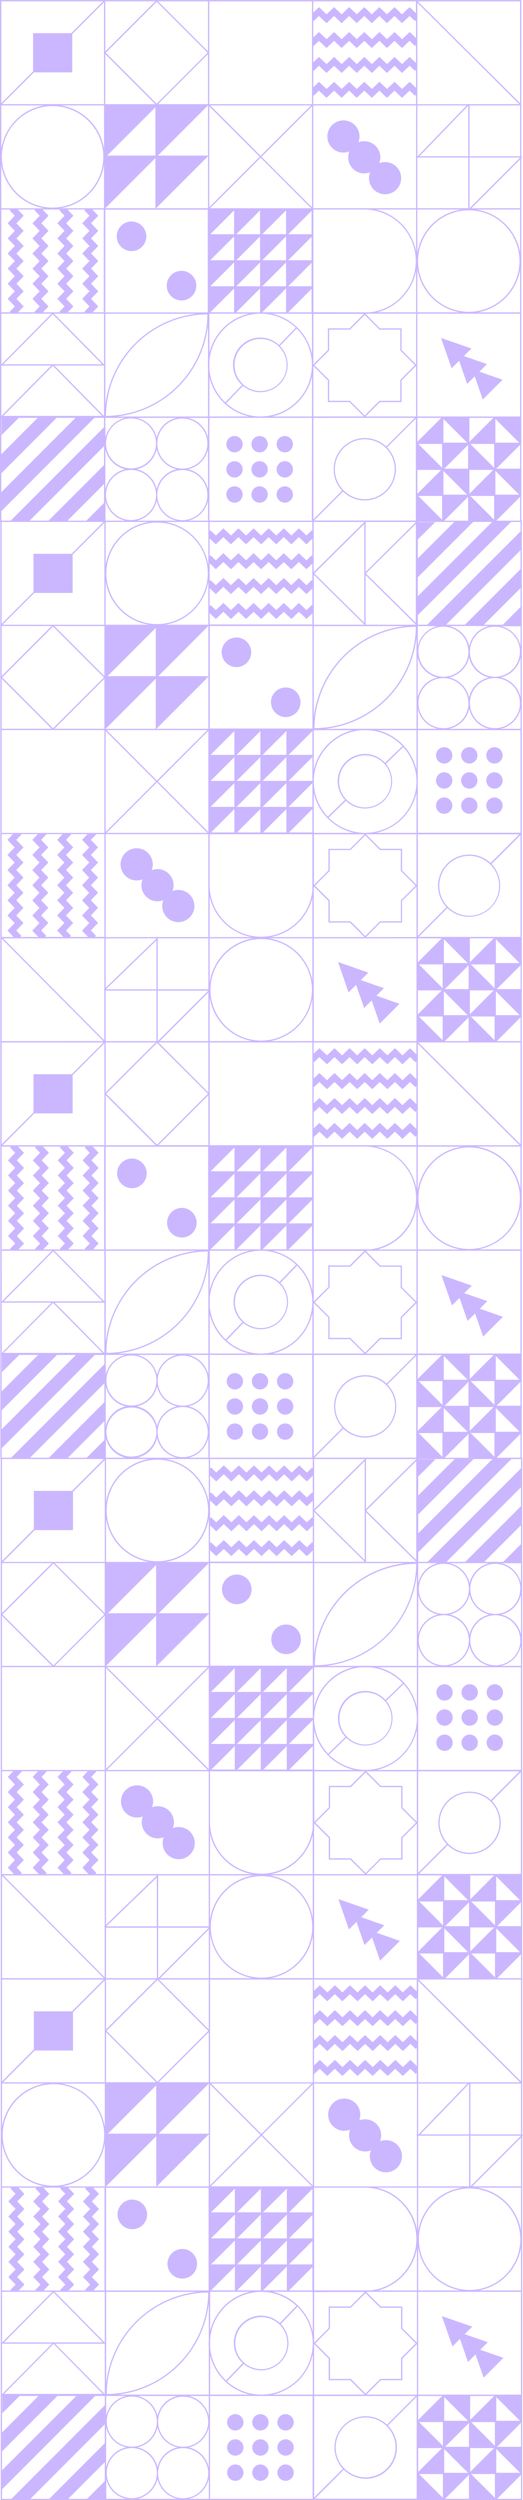 <svg xmlns="http://www.w3.org/2000/svg" viewBox="0 0 479.5 2290.35"><defs><style>.cls-1{fill:#cbb7ff;}</style></defs><g id="Layer_2" data-name="Layer 2"><g id="Layer_1-2" data-name="Layer 1"><path class="cls-1" d="M215,414.43a7.49,7.49,0,1,0-7.49-7.49,7.49,7.49,0,0,0,7.49,7.49"/><path class="cls-1" d="M238,414.43a7.49,7.49,0,1,0-7.49-7.49,7.49,7.49,0,0,0,7.49,7.49"/><path class="cls-1" d="M261.08,414.43a7.49,7.49,0,1,0-7.48-7.49,7.49,7.49,0,0,0,7.48,7.49"/><path class="cls-1" d="M215,437.48a7.49,7.49,0,1,0-7.49-7.5,7.49,7.49,0,0,0,7.49,7.5"/><path class="cls-1" d="M238,437.48a7.49,7.49,0,1,0-7.49-7.5,7.5,7.5,0,0,0,7.49,7.5"/><path class="cls-1" d="M261.08,437.48a7.49,7.49,0,1,0-7.48-7.5,7.5,7.5,0,0,0,7.48,7.5"/><path class="cls-1" d="M215,460.52A7.49,7.49,0,1,0,207.5,453a7.49,7.49,0,0,0,7.49,7.49"/><path class="cls-1" d="M238,460.52a7.49,7.49,0,1,0-7.49-7.49,7.49,7.49,0,0,0,7.49,7.49"/><path class="cls-1" d="M261.08,460.52A7.49,7.49,0,1,0,253.6,453a7.49,7.49,0,0,0,7.48,7.49"/><polygon class="cls-1" points="446.47 333.55 425.27 326.21 432.2 319.28 404.35 309.63 414.05 337.43 420.93 330.54 428.31 351.7 435.22 344.79 442.62 366.01 460.77 347.85 439.52 340.49 446.47 333.55"/><path class="cls-1" d="M166.22,248.11A13.57,13.57,0,1,0,180,261.68a13.65,13.65,0,0,0-13.74-13.57"/><path class="cls-1" d="M120.42,202.9a13.57,13.57,0,1,0,13.74,13.57,13.66,13.66,0,0,0-13.74-13.57"/><path class="cls-1" d="M320.23,138.77a14.73,14.73,0,0,0,19.09,19.08,14.74,14.74,0,1,0,8.38-8.38,14.74,14.74,0,0,0-19.09-19.08,14.74,14.74,0,1,0-8.38,8.38"/><path class="cls-1" d="M478.31,143.76v-.59H478V.06H143.67L143.61,0l-.05.06H0v478.1H478V381.63h0V287.28h0V144.88l.72-.71ZM1.18,1.23H94.52L65.33,30.42h-35v35L1.18,94.57Zm0,95.35h39.6a47.7,47.7,0,0,0-39.6,39.61Zm58,101.05-6.59,6.92,6.59,6.93-6.59,6.91,6.59,6.93-6.59,6.92,6.59,6.92-6.59,6.92L59.17,253l-6.59,6.93,6.59,6.92-6.59,6.91,6.59,6.93-4.66,4.89.55.53H39.34l5.15-5.42-6.58-6.93,6.58-6.91-6.58-6.93L44.49,253l-6.58-6.92,6.58-6.92-6.58-6.92,6.58-6.93-6.58-6.92,6.58-6.91-6.58-6.93,6.58-6.92-5.42-5.69H55.36l-.85.8Zm-58,253.3V433.58l.2-.2L51.9,382.81H69.24ZM3,381,48.4,335.14,93.61,381Zm45.22-190.8a46.5,46.5,0,1,1,46.5-46.5,46.54,46.54,0,0,1-46.5,46.5m-47.08-39a47.72,47.72,0,0,0,39.61,39.61H1.18Zm35.19,60.33-6.59,6.91,6.59,6.93-6.59,6.92,6.59,6.92-6.59,6.92L36.37,253l-6.59,6.93,6.59,6.92-6.59,6.91,6.59,6.93-4.66,4.89.55.53H16.54l5.15-5.42-6.58-6.93,6.59-6.91-6.59-6.93L21.69,253l-6.58-6.92,6.58-6.92-6.58-6.92,6.58-6.93-6.58-6.92,6.58-6.91-6.58-6.93,6.58-6.92-5.42-5.69H32.56l-.85.8,4.66,4.89-6.59,6.92ZM1.18,191.94H9.76l-.85.8,4.66,4.89L7,204.55l6.59,6.93L7,218.39l6.59,6.93L7,232.24l6.59,6.92L7,246.08,13.57,253,7,259.93l6.59,6.92L7,273.76l6.59,6.93-4.66,4.89.55.53H1.18Zm0,95.43H47.26l-46,46.52s0,.05,0,.07Zm47.22.52,45.21,45.83H3ZM1.18,334.64a.56.56,0,0,0,.45.26H47L1.21,381.14s0,.05,0,.07Zm0,48.17h.2v15.87l15.85-15.87H34.56L1.18,416.23Zm94.17,78-16,16-.22.22H61.83l33.52-33.54Zm0-34.7L44.71,476.76l-.22.22H27.16l.22-.22,68-68Zm0-34.71L10,476.76l-.22.22H1.18v-8.7l85.39-85.47h8.78Zm0-10.31L49.81,334.9H95a.57.57,0,0,0,.33-.11Zm0-47.25L49.54,287.37H95.1v.05h.25ZM60.71,246.08l6.58-6.92-6.58-6.92,6.58-6.93-6.58-6.92,6.58-6.91-6.58-6.93,6.59-6.92-5.43-5.69H78.16l-.85.8L82,197.63l-6.59,6.92L82,211.48l-6.59,6.91L82,225.32l-6.59,6.92L82,239.16l-6.59,6.92L82,253l-6.59,6.93L82,266.85l-6.59,6.91L82,280.69l-4.66,4.89.55.53H62.14l5.15-5.42-6.58-6.93,6.59-6.91-6.59-6.93L67.29,253Zm22.8,0,6.58-6.92-6.58-6.92,6.58-6.93-6.58-6.92,6.58-6.91-6.58-6.93,6.59-6.92-5.43-5.69H95.1v94.17H84.94l5.15-5.42-6.58-6.93,6.59-6.91-6.59-6.93L90.09,253Zm11.84-55.32H55.74a47.72,47.72,0,0,0,39.61-39.61Zm0-54.57a47.72,47.72,0,0,0-39.6-39.61h39.6Zm0-87.93-.06.06.06.06v47H2L31.12,66.3H66.24V31.17L95.35,2.07Zm96.53.12.05-.06-.05-.06v-47H286V95.41H191.88Zm72.36,213.89,21.41-21.43v21.43Zm21.41,2.41v21.43H264.24Zm-21.41-26.25L285.65,217v21.43Zm0-23.84,21.41-21.42v21.42ZM192.6,190.76l46.32-46.29,46.29,46.29Zm14.78,178.66,15.36-15.9a25,25,0,0,0,33.91-36.65L272,301a47.06,47.06,0,0,1-33.06,80.53h-.09a46.87,46.87,0,0,1-31.45-12.12m20.93,12.12H192V345.7a48.39,48.39,0,0,0,36.36,35.84m-6-30A23.84,23.84,0,1,1,256,351a23.86,23.86,0,0,1-33.7.58m33.5-35.52a25,25,0,0,0-34.32,36.37l.38.32-15.34,15.88A47,47,0,0,1,192,338.15v-7.39a47.13,47.13,0,0,1,46.9-43.39h.05a46.89,46.89,0,0,1,32.22,12.83Zm-63-101.46,21.81-21.82v21.82Zm21.81,2v21.83H192.78Zm0,23.84v21.83H192.78Zm0,23.84v21.83H192.78Zm13.73,23.09A48.41,48.41,0,0,0,192,323.22V287.37Zm10.09-23.09v21.83H216.6Zm0-25.85H216.6l21.81-21.83Zm0-23.84H216.6l21.81-21.82Zm0,25.85v21.83H216.6Zm2,21.83,21.81-21.83v21.83Zm21.81,2v21.83H240.42Zm-21.81-25.85,21.81-21.83v21.83Zm0-23.84,21.81-21.82v21.82Zm-47.71-118h92.46L238.92,142.8ZM190.66,1.23V47L144.85,1.23Zm-47,.43,46.66,46.66L143.61,95,97,48.32Zm47,47.94V95.41H144.85ZM96.53,1.23h45.85L96.53,47.09Zm0,48.32,45.85,45.86H96.53Zm45.93,48.74v44.23H98.24ZM96.53,190.76l45.93-45.94h0v45.94Zm0,1.31h93.92V286.2H96.53Zm47.71,214.28v0a22.94,22.94,0,1,1,22.94,22.95,23,23,0,0,1-22.94-22.95M162.1,429.9a24.12,24.12,0,0,0-18.45,18.32,24.1,24.1,0,0,0-18.44-18.32,24.13,24.13,0,0,0,18.44-18.32A24.15,24.15,0,0,0,162.1,429.9m-18.45-28.82a24.12,24.12,0,0,0-18.26-18.27h36.52a24.13,24.13,0,0,0-18.26,18.27m-.59,5.23v0a22.9,22.9,0,1,1-22.93-23,22.95,22.95,0,0,1,22.93,23m-28,23.59A24.12,24.12,0,0,0,96.6,448.25V411.54a23.62,23.62,0,0,0,.68,2.4,24.12,24.12,0,0,0,17.77,16m-13.12-39.34a24,24,0,0,0-5.21,10.07l-.12-10.51v-7.31h18.27a24,24,0,0,0-12.94,7.75M96.6,371.19V287.42h83.92A94.86,94.86,0,0,0,96.6,371.19M190.13,288A93.63,93.63,0,0,1,97.2,381,93.63,93.63,0,0,1,190.13,288M96.6,477v-.22h.12V459.41l-.12.12v-.86A24.11,24.11,0,0,0,114.87,477Zm.6-23.52a22.93,22.93,0,0,1,45.86,0v0a22.93,22.93,0,0,1-45.86,0M125.39,477a24.12,24.12,0,0,0,18.26-18.27A24.12,24.12,0,0,0,161.91,477Zm18.85-23.5v0a22.94,22.94,0,1,1,22.94,23,23,23,0,0,1-22.94-23M190.7,477H172.44a24.12,24.12,0,0,0,18.26-18.27Zm0-28.76a24.11,24.11,0,0,0-18.45-18.32,24.14,24.14,0,0,0,18.45-18.33Zm0-47.14a24.13,24.13,0,0,0-18.26-18.27H190.7Zm0-69.44c0,.93-.09,1.87-.09,2.82s0,1.88.09,2.81v44.27H107.12a94.85,94.85,0,0,0,83.58-83.46Zm0-140.88H143.05l47.65-47.65Zm0-48.24H144.76L190.7,96.58h0Zm1.18,47.3V97.42l46.21,46.21Zm94,287.16H192V382.81h94Zm.14-95.44H249.44a48.4,48.4,0,0,0,36.61-36.91Zm0-57.26a48.41,48.41,0,0,0-36.62-36.91h36.22v.19h.4Zm0-134.35-46.29-46.3,46.29-46.26ZM287.18,1.24h94.17V12.09l-5.84-5.56-6.93,6.59-6.91-6.59-6.93,6.59-6.92-6.59-6.92,6.59L334,6.53l-6.92,6.59-6.93-6.59-6.92,6.59L306.3,6.53l-6.93,6.59-6.92-6.59-5.27,5Zm0,17.67.38.4,4.89-4.65,6.92,6.58,6.92-6.59,6.92,6.59,6.92-6.59,6.93,6.59L334,14.65l6.92,6.59,6.92-6.59,6.92,6.59,6.93-6.58,6.91,6.58,6.93-6.59,4.89,4.66,1-1V34.89l-5.84-5.56-6.93,6.59-6.91-6.59-6.93,6.59-6.92-6.59-6.92,6.59L334,29.33l-6.92,6.59-6.93-6.59-6.92,6.59-6.91-6.59-6.93,6.59-6.92-6.59-5.27,5Zm0,22.8.38.4,4.89-4.66L299.37,44l6.92-6.59L313.21,44l6.92-6.59L327.06,44,334,37.45,340.9,44l6.92-6.59L354.74,44l6.93-6.59L368.58,44l6.93-6.59,4.89,4.66,1-1V57.69l-5.84-5.56-6.93,6.59-6.91-6.59-6.93,6.59-6.92-6.59-6.92,6.59L334,52.13l-6.92,6.59-6.93-6.59-6.92,6.59-6.91-6.59-6.93,6.59-6.92-6.59-5.27,5Zm0,22.8.38.4,4.89-4.66,6.92,6.59,6.92-6.59,6.92,6.59,6.92-6.59,6.93,6.59L334,60.25l6.92,6.59,6.92-6.59,6.92,6.59,6.93-6.59,6.91,6.59,6.93-6.59,4.89,4.66,1-1V80.49l-5.84-5.56-6.93,6.59-6.91-6.59-6.93,6.59-6.92-6.59-6.92,6.59L334,74.93l-6.92,6.59-6.93-6.59-6.92,6.59-6.91-6.59-6.93,6.59-6.92-6.59-5.27,5Zm0,30.9v-8.1l.38.4,4.89-4.66,6.92,6.59,6.92-6.59,6.92,6.59,6.92-6.59,6.93,6.59L334,83.05l6.92,6.59,6.92-6.59,6.92,6.59,6.93-6.59,6.91,6.59,6.93-6.59,4.89,4.66,1-1v8.7Zm80.14,226,13.15,13.15-13.15,13.16-.35.34v19.09H347.88l-.34.35-13.16,13.15-13.15-13.15-.35-.35H301.79V348.09l-.34-.34-13.16-13.16,13.16-13.15.34-.35V302h19.09l.35-.34,13.15-13.16,13.16,13.16.34.34H367v19.09Zm-33.66-33.88L320.4,300.82H300.61V320.6L287.3,333.92V287.56Zm-46.36-1.45V191.94h46.58A47.22,47.22,0,0,1,339,286.11Zm13.31,62.47v19.78H320.4l13.18,13.18H287.3V335.26Zm79.72,34.23-26.26,26.26.43.43a28.6,28.6,0,0,0-40.32,40.57l-.55-.55L287.3,475.85v-93Zm-18.44,47.1a27.43,27.43,0,1,1-27.43-27.43,27.45,27.45,0,0,1,27.43,27.43m19.37,47H287.92l26.54-26.54-.16-.16a28.6,28.6,0,0,0,40.57-40.32l0,0,26.36-26.35Zm.21-95.35H335.19l13.18-13.18h19.78V348.58l13.32-13.32Zm0-47.62L368.15,320.6V300.82H348.37l-13.29-13.29c1,0,1.94-.08,2.9-.16h43.49Zm0-47.81H345.65a48.56,48.56,0,0,0,35.82-38.17Zm0-55.73a48.52,48.52,0,0,0-37-38.44h37Zm0-87.24h-.2v1.17h.2v46.45H287.23V96.58h94.26ZM382.66,2.52,476,95.41H430.5v0h-.59l-.42-.41-.44.46H382.66ZM429.8,192.66a46.5,46.5,0,1,1-46.5,46.5,46.55,46.55,0,0,1,46.5-46.5m-.48-49.51H384.56l44.76-46.33ZM382.66,96.58h45.25l-45,46.56h-.26Zm0,47.73,46.66,0v46.43H382.66Zm0,47.63h40.67A47.7,47.7,0,0,0,382.66,232Zm0,54.38a47.72,47.72,0,0,0,38.88,39.79H382.66Zm0,136.49h21.95l-21.95,21.92Zm0,47.72h21.86l-21.86,21.83Zm22.64,45.58-21.8-21.76h21.8Zm0-47.63-21.8-21.76h21.8ZM429.16,477H407.31l21.85-21.83Zm-22.63-23.81V431.4l21.79,21.77Zm22.63-23.82H407.31l21.85-21.83Zm-22.63-23.81V383.77l21.8,21.77ZM453,476.11l-21.79-21.76H453Zm-22.63-23.75V430.53h21.85ZM453,428.48l-21.8-21.76H453Zm-22.63-23.75V382.81h21.94ZM382.66,287.37h94.17v94.17H382.66ZM476,405.54H454.2V383.77ZM454.2,431.4,476,453.17H454.2ZM476.84,477H455l21.86-21.83Zm0-47.63H455l21.86-21.83Zm0-143.24H438.07a47.7,47.7,0,0,0,38.77-39.18Zm0-54.72a47.69,47.69,0,0,0-40.56-39.45h40.56Zm0-40.63H432.18l44.66-44.7Zm0-46.36-46.32,46.36h0V144.33h46.34Zm0-1.23-46.34,0V96.58h46.34Zm0-48.59L383,1.24h93.8Z"/><path class="cls-1" d="M414.71,692a7.49,7.49,0,1,1-7.49-7.49,7.49,7.49,0,0,1,7.49,7.49"/><path class="cls-1" d="M414.71,715a7.49,7.49,0,1,1-7.49-7.49,7.49,7.49,0,0,1,7.49,7.49"/><path class="cls-1" d="M414.71,738.06a7.49,7.49,0,1,1-7.49-7.49,7.49,7.49,0,0,1,7.49,7.49"/><path class="cls-1" d="M437.76,692a7.49,7.49,0,1,1-7.49-7.49,7.49,7.49,0,0,1,7.49,7.49"/><path class="cls-1" d="M437.76,715a7.49,7.49,0,1,1-7.49-7.49,7.49,7.49,0,0,1,7.49,7.49"/><path class="cls-1" d="M437.76,738.06a7.49,7.49,0,1,1-7.49-7.49,7.5,7.5,0,0,1,7.49,7.49"/><path class="cls-1" d="M460.81,692a7.49,7.49,0,1,1-7.49-7.49,7.49,7.49,0,0,1,7.49,7.49"/><path class="cls-1" d="M460.81,715a7.49,7.49,0,1,1-7.49-7.49,7.49,7.49,0,0,1,7.49,7.49"/><path class="cls-1" d="M460.81,738.06a7.49,7.49,0,1,1-7.49-7.49,7.5,7.5,0,0,1,7.49,7.49"/><polygon class="cls-1" points="333.83 923.44 326.49 902.24 319.56 909.17 309.92 881.32 337.71 891.02 330.82 897.91 351.98 905.29 345.08 912.2 366.29 919.6 348.14 937.75 340.78 916.5 333.83 923.44"/><path class="cls-1" d="M248.4,643.19A13.56,13.56,0,1,1,262,656.93a13.66,13.66,0,0,1-13.56-13.74"/><path class="cls-1" d="M203.19,597.4a13.56,13.56,0,1,1,13.56,13.74,13.65,13.65,0,0,1-13.56-13.74"/><path class="cls-1" d="M139.05,797.21a14.73,14.73,0,0,1,19.09,19.08,14.74,14.74,0,1,1-8.38,8.38,14.73,14.73,0,0,1-19.09-19.08,14.75,14.75,0,1,1,8.38-8.38"/><path class="cls-1" d="M144.46,955.7l.71-.71H478.44V477H.34V620.53l-.06.06.06,0v48.21h0V955H143.45v.29H144ZM94.86,478.15,65.67,507.34h-35v35L1.52,571.49V478.15Zm41.61,0a47.72,47.72,0,0,0-39.6,39.6v-39.6ZM193,531.49l-.81.84V516.05l5.69,5.42,6.93-6.59,6.92,6.59,6.92-6.59,6.92,6.59,6.92-6.59,6.92,6.59,6.93-6.59,6.91,6.59,6.93-6.59,6.92,6.59,6.92-6.59,6.92,6.59,5.42-5.16V532l-.52-.55-4.9,4.66-6.92-6.59-6.92,6.59-6.92-6.59-6.92,6.59-6.92-6.59-6.93,6.59-6.92-6.59-6.92,6.59-6.92-6.59-6.92,6.59-6.93-6.59-6.92,6.59Zm190.06,14.72V528.87l50.58-50.52.19-.2h17.36Zm-1.84,24.37-45.82-45.21L381.25,480ZM144,571.73a46.5,46.5,0,1,1,46.5-46.49A46.54,46.54,0,0,1,144,571.73M191,478.15v39.61a47.7,47.7,0,0,0-39.6-39.61Zm13.79,28.6-6.92,6.59L193,508.69l-.81.84V493.25l5.69,5.42,6.93-6.59,6.92,6.59,6.92-6.59,6.92,6.59,6.92-6.59,6.92,6.59,6.93-6.59,6.91,6.59,6.93-6.59,6.92,6.59,6.92-6.59,6.92,6.59,5.42-5.16v15.72l-.52-.55-4.9,4.66-6.92-6.59-6.92,6.59-6.92-6.59-6.92,6.59-6.92-6.59-6.93,6.59-6.92-6.59-6.92,6.59-6.92-6.59-6.92,6.59Zm81.56-28.6v8.29l-.52-.56-4.9,4.66L274.05,484l-6.92,6.59L260.21,484l-6.92,6.59L246.37,484l-6.93,6.59L232.52,484l-6.92,6.59L218.68,484l-6.92,6.59L204.83,484l-6.92,6.59L193,485.89l-.81.84v-8.58Zm47.85,0s-.05,0-.06,0l-46.52,46V478.15ZM334,480v90.57l-45.82-45.21Zm47.49-1.86-.06,0L335.18,524V478.6a.59.59,0,0,0-.25-.45Zm35,0-33.42,33.39V494.2L399,478.35H383.09v-.2Zm27.21,94.17,33.55-33.51v17.33l-.22.22-16,16Zm-34.71,0,68-68,.22-.22v17.34l-.22.22-50.68,50.63Zm-25.92,0v-8.78l85.48-85.39h8.7v8.65l-.22.22-85.39,85.3Zm-48,0a.55.55,0,0,0,.11-.33V526.78l46.16,45.54Zm-47.36,0v-.24h0V526.51l46.43,45.81Zm-34.43-28.05,6.93-6.59,6.92,6.59,6.92-6.59,6.92,6.59,5.42-5.16v15.72l-.52-.55-4.9,4.66-6.92-6.59-6.92,6.59-6.92-6.59-6.92,6.59-6.92-6.59-6.93,6.59-6.92-6.59-6.92,6.59-6.92-6.59-6.92,6.59-6.93-6.59-6.92,6.59L193,554.28l-.81.85V538.85l5.69,5.42,6.93-6.59,6.92,6.59,6.92-6.59,6.92,6.59,6.92-6.59,6.92,6.59,6.93-6.59Zm0,22.8,6.93-6.59,6.92,6.59,6.92-6.59,6.92,6.59,5.42-5.16v10.17H192.22V561.65l5.69,5.42,6.93-6.59,6.92,6.59,6.92-6.59,6.92,6.59,6.92-6.59,6.92,6.59,6.93-6.59Zm-101.84,5.25A47.69,47.69,0,0,0,191,532.71v39.61Zm-54.57,0v-39.6a47.7,47.7,0,0,0,39.6,39.6Zm-94.52,0,29.11-29.1H66.58V508.09L95.69,479v93.34h-47l-.06-.05-.05.05Zm93.34,96.53V763H1.52V668.85h47l.05.06.06-.06Zm166.86,93.78H241.12l21.43-21.42Zm23.84-21.42v21.42H265Zm-47.68,21.42H217.28l21.43-21.42Zm-23.83,0H193.45l21.43-21.42ZM191,762.19,144.75,715.9,191,669.58ZM381.83,715.8v.09A47.07,47.07,0,0,1,301.29,749l15.87-15.33a25,25,0,0,0,36.65-33.9l15.9-15.37a46.89,46.89,0,0,1,12.12,31.45M346,668.92h35.85v36.37A48.41,48.41,0,0,0,346,668.92m5.3,64.06a23.84,23.84,0,1,1,.57-33.71,23.87,23.87,0,0,1-.57,33.71m-50.8,15.12a46.88,46.88,0,0,1-12.82-32.23v0a47.13,47.13,0,0,1,43.39-46.91h7.39a46.94,46.94,0,0,1,30.46,14.57L353,698.83c-.12-.12-.21-.26-.33-.38a25,25,0,0,0-36.36,34.32Zm-85.6-56.54H193.05l21.83-21.81Zm23.83-21.81v21.81H216.89Zm23.84,0v21.81H240.73Zm23.84,0v21.81H264.56Zm1.27-.83H323.5a48.4,48.4,0,0,0-35.84,36.37Zm-1.27,24.65v21.81H264.56Zm-69.5,21.81,21.82-21.81v21.81Zm-23.84,0,21.83-21.81v21.81Zm69.5-21.81v21.81H240.73Zm0,45.63H240.72l21.83-21.81Zm23.84-21.81V739.2H264.56ZM238.71,739.2H216.89l21.82-21.81Zm-23.83,0H193.05l21.83-21.81Zm-71.8-23.3L96.87,762.14V669.68ZM1.52,621.82l45.81,45.81H1.52ZM48.6,573.93l46.66,46.66L48.6,667.24,2,620.59Zm47.09,47.89v45.81H49.88ZM47.37,573.5,1.52,619.35V573.5Zm48.32,0v45.85L49.84,573.5Zm47.11,1.71v44.23H98.58ZM191,573.5v45.94H145.1Zm95.44,93.93H192.36V573.5h94.12Zm143.07-23.28a22.94,22.94,0,1,1-23-22.94h0a23,23,0,0,1,22.92,22.94m-17.69-23.52a24.14,24.14,0,0,0,18.32-18.45,24.14,24.14,0,0,0,18.32,18.45,24.11,24.11,0,0,0-18.32,18.44,24.11,24.11,0,0,0-18.32-18.44m-28.77,18.25V602.37a24.13,24.13,0,0,0,18.28,18.26,24.12,24.12,0,0,0-18.28,18.25m.59-41.78A22.94,22.94,0,1,1,406.63,620h0a23,23,0,0,1-22.91-22.94m30.55-22.85a24.57,24.57,0,0,0-2.41-.68h36.72A24.11,24.11,0,0,0,430.18,592a24.13,24.13,0,0,0-15.95-17.78m-31.14,17.59V573.57h7.32l10.5.13a24.15,24.15,0,0,0-17.82,18.14m-95.38,65.65V573.57h83.76a94.85,94.85,0,0,0-83.76,83.92m93.53-83.32a93.63,93.63,0,0,1-92.91,92.94,93.63,93.63,0,0,1,92.91-92.94m96,17.67A24.14,24.14,0,0,0,459,573.57h.86l-.13.13h17.36v-.13h.22Zm-.59,5.26A23,23,0,0,1,453.77,620h0a22.94,22.94,0,1,1,22.95-22.94m.59,41.79A24.12,24.12,0,0,0,459,620.63a24.13,24.13,0,0,0,18.28-18.26Zm-.59,5.26a22.94,22.94,0,1,1-22.95-22.94h0a23,23,0,0,1,22.91,22.94M459,667.67a24.13,24.13,0,0,0,18.28-18.26v18.26Zm-47.13,0a24.11,24.11,0,0,0,18.32-18.45,24.11,24.11,0,0,0,18.32,18.45Zm-28.77,0V649.41a24.12,24.12,0,0,0,18.28,18.26Zm-84.72,0a94.85,94.85,0,0,0,83.46-83.58v83.58H337.56c-.94,0-1.87-.09-2.82-.09s-1.88,0-2.81.09Zm-155,0L191,620v47.64Zm-46.52,0h0l45.93-45.93v45.93Zm47,47.4L97.7,668.85h92.4Zm239.17-46.15h94.18v94H383.09ZM344.92,763a48.41,48.41,0,0,0,36.91-36.61V763Zm-57.08,0v-.39h-.18V726.41A48.4,48.4,0,0,0,324.57,763ZM97.66,763l46.26-46.29L190.21,763Zm-85.83,1.14-5,5.26,6.59,6.92-6.59,6.93,6.59,6.92-6.59,6.92L13.4,804,6.81,811l6.59,6.92-6.59,6.92,6.59,6.93-6.59,6.92,6.59,6.92-6.59,6.92,5.57,5.85H1.52V764.16Zm22.8,0-5,5.26,6.59,6.92-6.59,6.93,6.59,6.92-6.59,6.92L36.2,804,29.61,811l6.59,6.92-6.59,6.92,6.59,6.93-6.59,6.92,6.59,6.92-6.59,6.92,5.57,5.85H18.59l1-1-4.66-4.89,6.59-6.92-6.59-6.92,6.58-6.92-6.58-6.93,6.59-6.92L14.94,811,21.52,804l-6.58-6.92,6.59-6.92-6.59-6.92,6.59-6.93-6.59-6.92,4.65-4.89-.39-.37Zm22.8,0-5,5.26L59,776.34l-6.59,6.93L59,790.19l-6.59,6.92L59,804,52.41,811,59,817.87l-6.59,6.92L59,831.72l-6.59,6.92L59,845.56l-6.59,6.92L58,858.33H41.39l1-1-4.65-4.89,6.59-6.92-6.59-6.92,6.59-6.92-6.59-6.93,6.59-6.92L37.74,811,44.33,804l-6.59-6.92,6.59-6.92-6.59-6.92,6.59-6.93-6.59-6.92,4.65-4.89-.39-.37Zm22.8,0-5,5.26,6.59,6.92-6.59,6.93,6.59,6.92-6.59,6.92L81.8,804,75.21,811l6.59,6.92-6.59,6.92,6.59,6.93-6.59,6.92,6.59,6.92-6.59,6.92,5.57,5.85H64.19l1-1-4.65-4.89,6.59-6.92-6.59-6.92,6.59-6.92-6.59-6.93,6.59-6.92L60.54,811,67.13,804l-6.59-6.92,6.59-6.92-6.59-6.92,6.59-6.93-6.59-6.92,4.65-4.89-.39-.37Zm15.46,94.17H87l1-1-4.65-4.89,6.59-6.92-6.59-6.92,6.59-6.92-6.59-6.93,6.59-6.92L83.34,811,89.93,804l-6.59-6.92,6.59-6.92-6.59-6.92,6.59-6.93-6.59-6.92L88,764.53l-.39-.37h8.09ZM321.37,844H302.28V824.86l-.34-.35-13.16-13.15,13.16-13.16.34-.34v-19.1h19.09l.35-.34,13.15-13.16L348,778.42l.34.34h19.1v19.1l.34.34L381,811.36l-13.16,13.15-.34.35V844h-19.1l-.34.34-13.16,13.16-13.15-13.16Zm-33.53-79.68h46.37l-13.32,13.32H301.11v19.78l-13.27,13.26Zm-1.45,51.66a47.22,47.22,0,0,1-94.17-5.07V764.27h94.17Zm49.15-51.66h46.29v46.28l-13.19-13.18V777.59H348.86Zm47.55,0h93L449.8,790.6l.55.55a28.6,28.6,0,0,0-40.57,40.32l-.42-.43-26.27,26.27Zm19.67,47.17a27.43,27.43,0,1,1,27.43,27.42,27.46,27.46,0,0,1-27.43-27.42m-18.93,46.79,26.36-26.35,0,0a28.6,28.6,0,0,0,40.31-40.57l.16.16,26.55-26.54v93.34Zm-48.29.21,13.32-13.32h19.78V825.34l13.19-13.18v46.28Zm-47.88,0V815q.12-1.44.15-2.91l13.3,13.29v19.78h19.78l13.31,13.32Zm-39.44,0a48.53,48.53,0,0,0,38.17-35.82v35.82Zm-56,0v-37a48.52,48.52,0,0,0,38.45,37Zm-95.35,0V764.2H191v94.26H144.6v-.19h-1.18v.19Zm-1.18,1.18V906l-.46.44.41.43v.58h0V953L2.8,859.64Zm143.75.64A46.5,46.5,0,1,1,193,906.78a46.55,46.55,0,0,1,46.49-46.5M97.1,906.3l46.32-44.77,0,44.77Zm46.32-46.66v.26l-46.55,45V859.64Zm47.62,0V906.3H144.61V859.64Zm41.24,0a47.69,47.69,0,0,0-40.06,40.66V859.64Zm54.11,0v38.87a47.7,47.7,0,0,0-39.78-38.87Zm118.62,0-21.92,21.94V859.64Zm47.63,0-21.83,21.85V859.64Zm2,22.63v-21.8l21.77,21.8Zm-47.63,0v-21.8l21.77,21.8Zm48.44,23.86,21.83-21.85v21.85Zm-2-.83-21.77-21.8h21.77Zm-45.64.83,21.82-21.85v21.85Zm-2-.83-21.77-21.8h21.77ZM454.63,930v-21.8L476.4,930Zm-23.82-.78V907.31h21.83ZM407,930v-21.8L428.77,930Zm-23.91-.69v-22H405Zm-1.26,24.55H287.66V859.64h94.17Zm2.22-22.63h21.77V953Zm69.4,0V953l-21.77-21.79Zm2,22.63L477.27,932v21.86Zm-47.63,0L429.63,932v21.85Zm-160.6,0A47.7,47.7,0,0,0,286.39,915v38.77Zm-55,0V913.25a47.69,47.69,0,0,0,39.45,40.56Zm-45.87,0L191,909.16v44.65Zm-1.72,0,0-46.34H191v0l-46.36,46.32Zm-47.76,0V907.47h46.57v46.34Zm-95.35,0V860l93.34,93.79Z"/><path class="cls-1" d="M478.45,1050.3V953.77H144l-.06,0,0,0H.34v96.53M1.52,955H94.88L65.69,984.13h-35v35L1.52,1048.29Zm0,95.35H41.13m15,0H95.71m0-48.32-.06.06.06.05v47H2.35L31.46,1020H66.6V984.89l29.11-29.11Zm96.55.11.05-.05-.05-.06V955H286.4v94.17H192.26Zm.83,48.21h92.48M191,955v45.81L145.22,955Zm-47.05.43L190.65,1002,144,1048.69,97.32,1002ZM191,1003.31v45.81H145.22ZM96.89,955h45.86L96.89,1000.8Zm0,48.32,45.86,45.85H96.89Zm94.19,47h0M287.58,955h94.19v10.86l-5.85-5.56L369,966.83l-6.92-6.59-6.93,6.59-6.92-6.59-6.92,6.59-6.92-6.59-6.93,6.59-6.92-6.59-6.92,6.59-6.92-6.59-6.93,6.59-6.92-6.59-5.27,5Zm0,17.68.38.4,4.89-4.66,6.92,6.59,6.93-6.59,6.92,6.59,6.92-6.59,6.92,6.59,6.93-6.59,6.92,6.59,6.92-6.59,6.92,6.59,6.93-6.59L369,975l6.92-6.59,4.9,4.66.95-1v16.58L375.92,983,369,989.63,362.08,983l-6.93,6.59L348.23,983l-6.92,6.59L334.39,983l-6.93,6.59L320.54,983l-6.92,6.59L306.7,983l-6.93,6.59L292.85,983l-5.27,5Zm0,22.8.38.4,4.89-4.66,6.92,6.59,6.93-6.59,6.92,6.59,6.92-6.59,6.92,6.59,6.93-6.59,6.92,6.59,6.92-6.59,6.92,6.59,6.93-6.59,6.92,6.59,6.92-6.59,4.9,4.66.95-1v16.58l-5.85-5.57-6.92,6.59-6.92-6.59-6.93,6.59-6.92-6.59-6.92,6.59-6.92-6.59-6.93,6.59-6.92-6.59-6.92,6.59-6.92-6.59-6.93,6.59-6.92-6.59-5.27,5Zm0,22.8.38.4,4.89-4.66,6.92,6.59,6.93-6.59,6.92,6.59,6.92-6.59,6.92,6.59,6.93-6.59,6.92,6.59,6.92-6.59,6.92,6.59,6.93-6.59,6.92,6.59,6.92-6.59,4.9,4.66.95-1v16.58l-5.85-5.57-6.92,6.59-6.92-6.59-6.93,6.59-6.92-6.59-6.92,6.59-6.92-6.59-6.93,6.59-6.92-6.59-6.92,6.59-6.92-6.59-6.93,6.59-6.92-6.59-5.27,5Zm0,30.89V1041l.38.4,4.89-4.66,6.92,6.59,6.93-6.59,6.92,6.59,6.92-6.59,6.92,6.59,6.93-6.59,6.92,6.59,6.92-6.59,6.92,6.59,6.93-6.59,6.92,6.59,6.92-6.59,4.9,4.66.95-1v8.69Zm0,1.18H381.9m1.18-94.06,93.35,92.88h-45.5v0h-.59l-.43-.4-.44.45H383.08Zm0,94.06h45.25m2.6,0h46.34m0-2L383.46,955h93.81Z"/><path class="cls-1" d="M215.33,1272.9a7.49,7.49,0,1,0-7.49-7.49,7.49,7.49,0,0,0,7.49,7.49"/><path class="cls-1" d="M238.38,1272.9a7.49,7.49,0,1,0-7.49-7.49,7.49,7.49,0,0,0,7.49,7.49"/><path class="cls-1" d="M261.43,1272.9a7.49,7.49,0,1,0-7.49-7.49,7.49,7.49,0,0,0,7.49,7.49"/><path class="cls-1" d="M215.33,1296a7.49,7.49,0,1,0-7.49-7.49,7.49,7.49,0,0,0,7.49,7.49"/><path class="cls-1" d="M238.38,1296a7.49,7.49,0,1,0-7.49-7.49,7.49,7.49,0,0,0,7.49,7.49"/><path class="cls-1" d="M261.43,1296a7.49,7.49,0,1,0-7.49-7.49,7.5,7.5,0,0,0,7.49,7.49"/><path class="cls-1" d="M215.33,1319a7.49,7.49,0,1,0-7.49-7.49,7.49,7.49,0,0,0,7.49,7.49"/><path class="cls-1" d="M238.38,1319a7.49,7.49,0,1,0-7.49-7.49,7.49,7.49,0,0,0,7.49,7.49"/><path class="cls-1" d="M261.43,1319a7.49,7.49,0,1,0-7.49-7.49,7.49,7.49,0,0,0,7.49,7.49"/><polygon class="cls-1" points="446.81 1192.02 425.61 1184.68 432.54 1177.75 404.69 1168.11 414.39 1195.9 421.28 1189.01 428.66 1210.17 435.57 1203.27 442.96 1224.48 461.12 1206.33 439.87 1198.96 446.81 1192.02"/><path class="cls-1" d="M166.56,1106.59a13.56,13.56,0,1,0,13.74,13.56,13.66,13.66,0,0,0-13.74-13.56"/><path class="cls-1" d="M120.77,1061.37a13.57,13.57,0,1,0,13.74,13.57,13.66,13.66,0,0,0-13.74-13.57"/><path class="cls-1" d="M.34,1049.23v287.4h478V1240.1h0v-94.35h0v-96.52M59.51,1056.1,52.92,1063l6.59,6.93-6.59,6.91,6.59,6.93-6.59,6.92,6.59,6.92-6.59,6.92,6.59,6.92-6.59,6.93,6.59,6.92-6.59,6.92,6.59,6.92-4.66,4.89.55.53H39.68l5.16-5.42-6.59-6.92,6.59-6.92-6.59-6.92,6.59-6.93-6.59-6.92,6.59-6.92-6.59-6.92,6.59-6.92-6.59-6.92,6.59-6.92L38.25,1063l6.59-6.92-5.42-5.69H55.7l-.85.8Zm-58,253.3v-17.35l.2-.2,50.52-50.57H69.58Zm1.86-70,45.36-45.82L94,1239.44Zm37.75-190.21H1.52M36.71,1070l-6.59,6.91,6.59,6.93-6.59,6.92,6.59,6.92-6.59,6.92,6.59,6.92-6.59,6.93,6.59,6.92-6.59,6.92,6.59,6.92-4.66,4.89.55.53H16.88l5.16-5.42-6.59-6.92,6.59-6.92-6.59-6.92,6.59-6.93-6.59-6.92,6.59-6.92-6.59-6.92,6.59-6.92-6.59-6.92L22,1070,15.45,1063,22,1056.1l-5.42-5.69H32.9l-.84.8,4.65,4.89L30.12,1063ZM1.52,1050.41H10.1l-.84.8,4.65,4.89L7.32,1063l6.59,6.93-6.59,6.91,6.59,6.93-6.59,6.92,6.59,6.92-6.59,6.92,6.59,6.92-6.59,6.93,6.59,6.92-6.59,6.92,6.59,6.92-4.66,4.89.56.53H1.52Zm0,95.43H47.6l-46,46.52s0,.05,0,.07Zm47.22.52L94,1192.19H3.38ZM1.52,1193.11a.58.58,0,0,0,.45.26H47.33L1.56,1239.61s0,.05,0,.07Zm0,48.17h.2v15.87l15.85-15.87H34.91L1.52,1274.7Zm94.17,78-16,16-.22.22H62.18l33.51-33.54Zm0-34.71-50.63,50.68-.22.22H27.5l.22-.22,68-68Zm0-34.7-85.3,85.38-.22.22H1.52v-8.7l85.39-85.47h8.78Zm0-10.32-45.54-46.16H95.36a.55.55,0,0,0,.33-.11Zm0-47.25-45.81-46.44H95.45v.05h.24Zm-34.64-87.73,6.59-6.92-6.59-6.92,6.59-6.92-6.59-6.92,6.59-6.92L61.05,1063l6.59-6.92-5.42-5.69H78.5l-.85.8,4.66,4.89L75.72,1063l6.59,6.93-6.59,6.91,6.59,6.93-6.59,6.92,6.59,6.92-6.59,6.92,6.59,6.92-6.59,6.93,6.59,6.92-6.59,6.92,6.59,6.92-4.66,4.89.55.53H62.48l5.16-5.42-6.59-6.92,6.59-6.92-6.59-6.92,6.59-6.93Zm22.8,0,6.59-6.92-6.59-6.92,6.59-6.92-6.59-6.92,6.59-6.92L83.85,1063l6.59-6.92L85,1050.41H95.45v94.17H85.28l5.16-5.42-6.59-6.92,6.59-6.92-6.59-6.92,6.59-6.93Zm11.84-55.32H56.08m208.5,71.51L286,1099.31v21.43Zm21.42,2.41v21.43H264.58Zm-21.42-26.25L286,1075.47v21.43Zm0-23.83L286,1051.64v21.43Zm21-23.84H193m14.77,178.66,15.37-15.9a25,25,0,0,0,33.9-36.65l15.33-15.86A47.07,47.07,0,0,1,239.26,1240h-.09a47,47,0,0,1-31.45-12.13M228.66,1240H192.29v-35.85A48.43,48.43,0,0,0,228.66,1240m-6-30a23.84,23.84,0,1,1,33.71-.58,23.86,23.86,0,0,1-33.71.58m33.5-35.51a25,25,0,0,0-34.32,36.36c.12.11.26.21.38.33l-15.34,15.87a47,47,0,0,1-14.57-30.47v-7.39a47.15,47.15,0,0,1,46.91-43.39h0a46.93,46.93,0,0,1,32.23,12.83Zm-63-101.46,21.81-21.83v21.83Zm21.81,2v21.82H193.12Zm0,23.83v21.83H193.12Zm0,23.84v21.83H193.12Zm13.73,23.09a48.41,48.41,0,0,0-36.37,35.85v-35.85Zm10.09-23.09v21.83H216.94Zm0-25.85H216.94l21.81-21.82Zm0-23.83H216.94l21.81-21.83Zm0,25.84v21.83H216.94Zm2,21.83,21.81-21.83v21.83Zm21.81,2v21.83H240.76Zm-21.81-25.85,21.81-21.83v21.83Zm0-23.83,21.81-21.83v21.83Zm-97.95-23.84H96.87m0,1.32h93.92v94.12H96.87Zm47.71,214.27v0a22.94,22.94,0,1,1,22.94,23,23,23,0,0,1-22.94-23m17.86,23.55A24.11,24.11,0,0,0,144,1306.69a24.14,24.14,0,0,0-18.45-18.32A24.14,24.14,0,0,0,144,1270.05a24.11,24.11,0,0,0,18.44,18.32M144,1259.55a24.13,24.13,0,0,0-18.26-18.27h36.51A24.12,24.12,0,0,0,144,1259.55m-.59,5.23v0a22.91,22.91,0,1,1-22.94-23,23,23,0,0,1,22.94,23m-28,23.59a24.12,24.12,0,0,0-18.46,18.35V1270a23.62,23.62,0,0,0,.68,2.4,24.12,24.12,0,0,0,17.78,16M102.27,1249a24,24,0,0,0-5.2,10.07l-.13-10.5v-7.32h18.27a24.06,24.06,0,0,0-12.94,7.75m-5.33-19.37v-83.77h83.92a94.86,94.86,0,0,0-83.92,83.77m93.54-83.14a93.63,93.63,0,0,1-92.94,92.91,93.63,93.63,0,0,1,92.94-92.91M96.94,1335.45v-.22h.13v-17.35l-.13.13v-.87a24.12,24.12,0,0,0,18.27,18.31Zm.6-23.52a22.94,22.94,0,0,1,45.87,0h0v0a22.94,22.94,0,0,1-45.87,0m28.2,23.52A24.1,24.1,0,0,0,144,1317.18a24.09,24.09,0,0,0,18.26,18.27Zm18.84-23.5v0h0a22.94,22.94,0,1,1,22.94,22.95,23,23,0,0,1-22.94-22.95m46.46,23.5H172.78A24.12,24.12,0,0,0,191,1317.18Zm0-28.76a24.11,24.11,0,0,0-18.45-18.32A24.12,24.12,0,0,0,191,1270.05Zm0-47.13a24.12,24.12,0,0,0-18.26-18.28H191Zm0-69.45c0,.94-.09,1.87-.09,2.82s0,1.88.09,2.81V1240H107.46A94.85,94.85,0,0,0,191,1156.56Zm0-140.88H143.4m142.85,286.22h-94v-94.17h94Zm.14-95.43H249.78a48.42,48.42,0,0,0,36.61-36.92Zm0-57.26a48.41,48.41,0,0,0-36.61-36.92H286v.19h.39Zm81.27-2.85,13.16,13.15-13.16,13.16-.34.34v19.09H348.23l-.35.35-13.15,13.15L321.57,1226l-.34-.35h-19.1v-19.09l-.34-.34-13.16-13.16,13.16-13.15.34-.35v-19.09h19.1l.34-.34L334.73,1147l13.15,13.16.35.34h19.09v19.09ZM334,1146l-13.26,13.26H301v19.78l-13.32,13.32V1146Zm-46.36-1.45v-94.17h46.59a47.22,47.22,0,0,1,5.07,94.17ZM301,1207.05v19.78h19.78L333.92,1240H287.64v-46.29Zm79.72,34.23-26.27,26.26.43.43a28.6,28.6,0,0,0-40.32,40.57L314,1308l-26.33,26.33v-93Zm-18.45,47.1A27.43,27.43,0,1,1,334.81,1261a27.45,27.45,0,0,1,27.42,27.43m19.37,47H288.26l26.54-26.54-.16-.16a28.6,28.6,0,0,0,40.57-40.32l0,0L381.6,1242Zm.21-95.34H335.53l13.18-13.19h19.78v-19.78l13.32-13.32Zm0-47.63-13.32-13.32v-19.78H348.71L335.42,1146c1,0,1.95-.07,2.91-.16h43.48Zm0-47.81H346a48.54,48.54,0,0,0,35.82-38.17Zm0-55.73a48.52,48.52,0,0,0-37-38.44h37Zm0-39.62H287.57m142.58,1.9a46.5,46.5,0,1,1-46.5,46.5,46.55,46.55,0,0,1,46.5-46.5m-.48-1.9H383m0,1.18h40.66A47.68,47.68,0,0,0,383,1090.47Zm0,54.38a47.69,47.69,0,0,0,38.87,39.79H383Zm0,136.49H405L383,1263.2Zm0,47.72h21.85L383,1310.83Zm22.63,45.59-21.8-21.77h21.8Zm0-47.63-21.8-21.77h21.8Zm23.86,48.49H407.65l21.85-21.83Zm-22.63-23.81v-21.77l21.8,21.77Zm22.63-23.82H407.65L429.5,1266ZM406.87,1264v-21.77l21.8,21.77Zm46.44,70.58-21.79-21.77h21.79Zm-22.63-23.76V1289h21.86ZM453.31,1287l-21.79-21.77h21.79Zm-22.63-23.76v-21.92h21.95ZM383,1145.84h94.17V1240H383ZM476.34,1264H454.55v-21.77Zm-21.79,25.86,21.79,21.77H454.55Zm22.63,45.58H455.32l21.86-21.83Zm0-47.63H455.33L477.18,1266Zm0-143.24H438.41a47.7,47.7,0,0,0,38.77-39.18Zm0-54.72a47.69,47.69,0,0,0-40.56-39.45h40.56Zm0-40.63H432.53m-1.67,0h0"/><path class="cls-1" d="M415.05,1550.43a7.49,7.49,0,1,1-7.48-7.48,7.49,7.49,0,0,1,7.48,7.48"/><path class="cls-1" d="M415.05,1573.48a7.49,7.49,0,1,1-7.48-7.49,7.48,7.48,0,0,1,7.48,7.49"/><path class="cls-1" d="M415.05,1596.53a7.49,7.49,0,1,1-7.48-7.49,7.48,7.48,0,0,1,7.48,7.49"/><path class="cls-1" d="M438.1,1550.43a7.49,7.49,0,1,1-7.49-7.48,7.49,7.49,0,0,1,7.49,7.48"/><path class="cls-1" d="M438.1,1573.48a7.49,7.49,0,1,1-7.49-7.49,7.49,7.49,0,0,1,7.49,7.49"/><path class="cls-1" d="M438.1,1596.53a7.49,7.49,0,1,1-7.49-7.49,7.49,7.49,0,0,1,7.49,7.49"/><path class="cls-1" d="M461.15,1550.43a7.49,7.49,0,1,1-7.49-7.48,7.5,7.5,0,0,1,7.49,7.48"/><path class="cls-1" d="M461.15,1573.48a7.49,7.49,0,1,1-7.49-7.49,7.49,7.49,0,0,1,7.49,7.49"/><path class="cls-1" d="M461.15,1596.53a7.49,7.49,0,1,1-7.49-7.49,7.49,7.49,0,0,1,7.49,7.49"/><polygon class="cls-1" points="334.18 1781.91 326.84 1760.71 319.9 1767.64 310.26 1739.8 338.06 1749.49 331.17 1756.38 352.33 1763.76 345.42 1770.67 366.63 1778.07 348.48 1796.22 341.12 1774.97 334.18 1781.91"/><path class="cls-1" d="M248.74,1501.66a13.57,13.57,0,1,1,13.56,13.74,13.65,13.65,0,0,1-13.56-13.74"/><path class="cls-1" d="M203.53,1455.87a13.57,13.57,0,1,1,13.56,13.74,13.65,13.65,0,0,1-13.56-13.74"/><path class="cls-1" d="M139.4,1655.68a14.74,14.74,0,0,1,19.08,19.08,14.74,14.74,0,1,1-8.38,8.38A14.73,14.73,0,0,1,131,1664.06a14.74,14.74,0,1,1,8.38-8.38"/><path class="cls-1" d="M144.8,1814.17l.71-.71H478.79v-478H.68V1479l-.05.06.05.06v48.2h0v286.14h143.1v.3h.59ZM95.2,1336.62,66,1365.81h-35v35L1.86,1430v-93.34Zm41.61,0a47.72,47.72,0,0,0-39.6,39.6v-39.6ZM193.37,1390l-.81.84v-16.28l5.7,5.42,6.92-6.59,6.92,6.59,6.92-6.59,6.92,6.59,6.93-6.59,6.92,6.59,6.92-6.59,6.92,6.59,6.92-6.59,6.92,6.59,6.92-6.59,6.92,6.59,5.42-5.16v15.73l-.52-.55-4.9,4.65-6.92-6.59-6.92,6.59-6.92-6.58-6.92,6.58-6.92-6.59-6.92,6.59-6.92-6.58-6.93,6.58L219,1388l-6.92,6.59-6.92-6.58-6.92,6.58Zm190.07,14.72v-17.34L434,1336.82l.2-.2h17.35Zm-1.84,24.38-45.83-45.21,45.83-45.36Zm-237.3,1.15a46.5,46.5,0,1,1,46.5-46.5,46.55,46.55,0,0,1-46.5,46.5m47.08-93.59v39.61a47.7,47.7,0,0,0-39.6-39.61Zm13.8,28.61-6.92,6.58-4.89-4.65-.81.84v-16.28l5.7,5.42,6.92-6.59,6.92,6.59,6.92-6.59,6.92,6.59,6.93-6.59,6.92,6.59,6.92-6.59,6.92,6.59,6.92-6.59,6.92,6.59,6.92-6.59,6.92,6.59,5.42-5.16v15.73l-.52-.55-4.9,4.65-6.92-6.59-6.92,6.59-6.92-6.58-6.92,6.58-6.92-6.58-6.92,6.58-6.92-6.58-6.93,6.58-6.92-6.59-6.92,6.59Zm81.55-28.61v8.29l-.52-.55-4.9,4.65-6.92-6.58-6.92,6.58-6.92-6.58-6.92,6.58-6.92-6.58-6.92,6.58-6.92-6.58-6.93,6.58-6.92-6.58L212.1,1349l-6.92-6.58-6.92,6.58-4.89-4.65-.81.84v-8.58Zm47.85,0-.06,0-46.52,46v-46.08Zm-.24,1.87v90.57l-45.82-45.21Zm47.5-1.87-.07,0-46.25,45.78v-45.36a.57.57,0,0,0-.25-.46Zm35,0L383.44,1370v-17.34l15.86-15.85H383.44v-.2Zm27.21,94.17,33.55-33.51v17.33l-.22.22-16,16Zm-34.71,0,68-68,.22-.22v17.34l-.22.22-50.68,50.63Zm-25.91,0V1422l85.47-85.4h8.7v8.65l-.22.22L392,1430.79Zm-48,0a.61.61,0,0,0,.1-.33v-45.21l46.16,45.54Zm-47.37,0v-.24H288V1385l46.43,45.8Zm-34.42-28,6.92-6.59,6.92,6.59,6.92-6.59,6.92,6.59,5.42-5.16v15.73l-.52-.55-4.9,4.65-6.92-6.59-6.92,6.59-6.92-6.58-6.92,6.58-6.92-6.59-6.92,6.59-6.92-6.58-6.93,6.58-6.92-6.59-6.92,6.59-6.92-6.58-6.92,6.58-4.89-4.65-.81.84v-16.28l5.7,5.42,6.92-6.59,6.92,6.59,6.92-6.59,6.92,6.59,6.93-6.59,6.92,6.59,6.92-6.59Zm0,22.8,6.92-6.59,6.92,6.59,6.92-6.59,6.92,6.59,5.42-5.16v10.17H192.56v-10.43l5.7,5.42,6.92-6.59,6.92,6.59L219,1419l6.92,6.59,6.93-6.59,6.92,6.59,6.92-6.59Zm-101.85,5.25a47.69,47.69,0,0,0,39.6-39.61v39.61Zm-54.57,0v-39.6a47.7,47.7,0,0,0,39.6,39.6Zm-94.52,0,29.11-29.1H66.93v-35.13l29.1-29.1v93.33H49l0,0-.06,0ZM96,1527.32v94.13H1.86v-94.13h47l.06.06.06-.06ZM262.9,1621.1H241.47l21.43-21.42Zm23.83-21.42v21.42H265.3Zm-47.67,21.42H217.63l21.43-21.41Zm-23.84,0H193.79l21.43-21.42Zm-23.84-.44-46.29-46.29,46.29-46.32Zm190.79-46.39v.1a47.05,47.05,0,0,1-80.53,33.05l15.86-15.33a25,25,0,0,0,36.65-33.9l15.9-15.37a46.89,46.89,0,0,1,12.12,31.45m-35.84-46.88h35.84v36.37a48.41,48.41,0,0,0-35.84-36.37m5.29,64.06a23.84,23.84,0,1,1,.58-33.71,23.86,23.86,0,0,1-.58,33.71m-50.8,15.12A47,47,0,0,1,288,1574.34v0a47.14,47.14,0,0,1,43.39-46.91h7.39A47,47,0,0,1,369.24,1542l-15.87,15.34-.33-.38a25,25,0,0,0-36.36,34.33ZM215.22,1550H193.4l21.82-21.82Zm23.84-21.81V1550H217.23Zm23.84,0V1550H241.07Zm23.83,0V1550H264.91Zm1.27-.83h35.84A48.41,48.41,0,0,0,288,1563.76ZM286.73,1552v21.82H264.9Zm-69.5,21.81,21.83-21.8v21.8Zm-23.83,0L215.22,1552v21.81ZM262.9,1552v21.81H241.07Zm0,45.64H241.07l21.83-21.82Zm23.83-21.82v21.82H264.91Zm-47.67,21.82H217.23l21.83-21.81Zm-23.84,0H193.39l21.83-21.82Zm-71.79-23.31-46.22,46.25v-92.46ZM1.86,1480.29l45.81,45.81H1.86ZM49,1432.4l46.65,46.66L49,1525.71,2.29,1479.06ZM96,1480.29v45.81H50.23ZM47.71,1432,1.86,1477.82V1432ZM96,1432v45.85L50.18,1432Zm47.12,1.71v44.23H98.92Zm48.23-1.71v45.94H145.45Zm95.44,93.93H192.7V1432h94.12Zm143.07-23.28a22.94,22.94,0,1,1-22.95-22.93h0a23,23,0,0,1,22.92,22.93M412.2,1479.1a24.14,24.14,0,0,0,18.32-18.45,24.15,24.15,0,0,0,18.32,18.45,24.12,24.12,0,0,0-18.32,18.45,24.11,24.11,0,0,0-18.32-18.45m-28.76,18.26v-36.52a24.1,24.1,0,0,0,18.27,18.26,24.1,24.1,0,0,0-18.27,18.26m.58-41.78A23,23,0,0,1,407,1432.64a22.63,22.63,0,0,1,7.61,1.33,22.92,22.92,0,0,1-7.6,44.54h0A23,23,0,0,1,384,1455.58m30.55-22.86a24.37,24.37,0,0,0-2.4-.68h36.71a24.14,24.14,0,0,0-18.36,18.46,24.12,24.12,0,0,0-15.95-17.78m-31.13,17.59V1432h7.31l10.51.13a24.15,24.15,0,0,0-17.82,18.14M288.05,1516V1432h83.77A94.87,94.87,0,0,0,288.05,1516m93.54-83.32a93.64,93.64,0,0,1-92.92,92.94,93.64,93.64,0,0,1,92.92-92.94m96,17.67A24.14,24.14,0,0,0,459.3,1432h.86l-.12.13h17.35V1432h.22Zm-.58,5.27a23,23,0,0,1-22.92,22.93h0a22.94,22.94,0,1,1,23-22.93m.58,41.78a24.13,24.13,0,0,0-18.27-18.26,24.13,24.13,0,0,0,18.27-18.26Zm-.58,5.26a22.94,22.94,0,1,1-23-22.93h0A23,23,0,0,1,477,1502.62m-17.7,23.52a24.12,24.12,0,0,0,18.28-18.26v18.26Zm-47.13,0a24.11,24.11,0,0,0,18.32-18.44,24.12,24.12,0,0,0,18.33,18.44Zm-28.76,0v-18.26a24.1,24.1,0,0,0,18.27,18.26Zm-84.73,0a94.85,94.85,0,0,0,83.46-83.58v83.58H337.9c-.93-.05-1.87-.08-2.82-.08s-1.88,0-2.81.08Zm-155,0,47.64-47.64v47.64Zm-46.53,0h0l45.94-45.93v45.93Zm47.05,47.4L98,1527.32h92.41Zm239.18-46.15h94.17v94H383.44Zm-38.18,94.1a48.4,48.4,0,0,0,36.91-36.61v36.61Zm-57.07,0v-.39H288v-36.22a48.4,48.4,0,0,0,36.91,36.61Zm-190.19,0,46.26-46.29,46.29,46.29Zm-85.83,1.14-5,5.27,6.58,6.92-6.58,6.92,6.58,6.92-6.58,6.92,6.58,6.92-6.58,6.93,6.58,6.92-6.58,6.91,6.58,6.93-6.58,6.92,6.58,6.92L7.16,1711l5.56,5.85H1.86v-94.17Zm22.8,0-5,5.27,6.58,6.92L30,1641.74l6.58,6.92L30,1655.58l6.58,6.92L30,1669.43l6.58,6.92L30,1683.26l6.58,6.93L30,1697.11l6.58,6.92L30,1711l5.56,5.85H18.94l1-1-4.66-4.9,6.59-6.92-6.59-6.92,6.59-6.92-6.59-6.92,6.59-6.92-6.59-6.92,6.59-6.93-6.59-6.92,6.59-6.92-6.59-6.92,6.59-6.92-6.59-6.92,4.66-4.89-.4-.38Zm22.8,0-5,5.27,6.58,6.92-6.58,6.92,6.58,6.92-6.58,6.92,6.58,6.92-6.58,6.93,6.58,6.92-6.58,6.91,6.58,6.93-6.58,6.92,6.58,6.92L52.76,1711l5.56,5.85H41.74l1-1-4.66-4.9,6.59-6.92-6.59-6.92,6.59-6.92-6.59-6.92,6.59-6.92-6.59-6.92,6.59-6.93-6.59-6.92,6.59-6.92-6.59-6.92,6.59-6.92-6.59-6.92,4.66-4.89-.4-.38Zm22.8,0-5,5.27,6.59,6.92-6.59,6.92,6.59,6.92-6.59,6.92,6.59,6.92-6.59,6.93,6.59,6.92-6.59,6.91,6.59,6.93-6.59,6.92,6.59,6.92L75.55,1711l5.57,5.85H64.54l1-1-4.66-4.9,6.59-6.92-6.59-6.92,6.59-6.92-6.59-6.92,6.59-6.92-6.59-6.92,6.59-6.93-6.59-6.92,6.59-6.92-6.59-6.92,6.59-6.92-6.59-6.92,4.66-4.89-.4-.38ZM96,1716.8H87.34l1-1-4.66-4.9,6.59-6.92-6.59-6.92,6.59-6.92-6.59-6.92,6.59-6.92-6.59-6.92,6.59-6.93-6.59-6.92,6.59-6.92-6.59-6.92,6.59-6.92-6.59-6.92,4.66-4.89-.4-.38H96Zm225.69-14.38H302.63v-19.09l-.35-.35-13.15-13.15,13.15-13.16.35-.34v-19.09h19.09l.34-.35,13.16-13.15,13.15,13.15.35.35h19.09v19.09l.34.34,13.16,13.16L368.15,1683l-.34.35v19.09H348.72l-.35.34-13.15,13.16-13.16-13.16Zm-33.53-79.68h46.36l-13.32,13.32H301.45v19.78l-13.26,13.26Zm-1.46,51.66a47.22,47.22,0,0,1-94.16-5.07v-46.59h94.16Zm49.16-51.66h46.28V1669L369,1655.84v-19.78H349.21Zm47.55,0h93l-26.33,26.33.56.56a28.6,28.6,0,0,0-40.58,40.31l-.42-.42-26.26,26.26Zm19.67,47.17a27.43,27.43,0,1,1,27.42,27.42,27.46,27.46,0,0,1-27.42-27.42m-18.93,46.79,26.35-26.35,0,0a28.6,28.6,0,0,0,40.31-40.58l.17.17,26.54-26.55v93.34Zm-48.29.21,13.32-13.31H369v-19.78l13.18-13.19v46.28Zm-47.89,0v-43.48c.08-1,.13-1.93.16-2.91l13.29,13.3v19.78h19.78l13.32,13.31Zm-39.43,0a48.52,48.52,0,0,0,38.16-35.82v35.82Zm-56,0v-37a48.52,48.52,0,0,0,38.45,37Zm-95.35,0v-94.26h94.18v94.26H144.94v-.19h-1.18v.19ZM96,1718.11v46.38l-.45.44.41.43v.59h0v45.5L3.15,1718.11Zm143.76.64a46.5,46.5,0,1,1-46.5,46.5,46.55,46.55,0,0,1,46.5-46.5m-142.35,46L143.76,1720l0,44.76Zm46.32-46.66v.26l-46.55,45v-45.24Zm47.62,0v46.66H145l0-46.66Zm41.25,0a47.7,47.7,0,0,0-40.07,40.66v-40.66Zm54.1,0V1757A47.7,47.7,0,0,0,247,1718.11Zm118.62,0-21.91,21.94v-21.94Zm47.63,0L431.16,1740v-21.85Zm2,22.63V1719l21.77,21.79Zm-47.63,0V1719l21.77,21.79Zm48.44,23.87,21.83-21.86v21.86Zm-2-.84L432,1742h21.77Zm-45.64.84L430,1742.75v21.86Zm-2-.84L384.39,1742h21.77ZM455,1788.42v-21.8l21.77,21.8Zm-23.81-.78v-21.86H453Zm-23.82.78v-21.8l21.77,21.8Zm-23.9-.69v-22h21.92Zm-1.27,24.55H288v-94.17h94.17Zm2.22-22.63h21.77v21.8Zm69.4,0v21.8L432,1789.65Zm2,22.63,21.83-21.85v21.85Zm-47.63,0L430,1790.43v21.85Zm-160.59,0a47.69,47.69,0,0,0,39.17-38.77v38.77Zm-55,0v-40.56A47.68,47.68,0,0,0,232,1812.28Zm-45.87,0,44.69-44.65v44.65Zm-1.72,0V1766h46.42v0L145,1812.28Zm-47.76,0V1766h46.57v46.33Zm-95.35,0v-93.79l93.35,93.79Z"/><path class="cls-1" d="M215.72,2226.62a7.49,7.49,0,1,0-7.49-7.49,7.5,7.5,0,0,0,7.49,7.49"/><path class="cls-1" d="M238.77,2226.62a7.49,7.49,0,1,0-7.49-7.49,7.49,7.49,0,0,0,7.49,7.49"/><path class="cls-1" d="M261.82,2226.62a7.49,7.49,0,1,0-7.49-7.49,7.49,7.49,0,0,0,7.49,7.49"/><path class="cls-1" d="M215.72,2249.66a7.49,7.49,0,1,0-7.49-7.49,7.49,7.49,0,0,0,7.49,7.49"/><path class="cls-1" d="M238.77,2249.66a7.49,7.49,0,1,0-7.49-7.49,7.49,7.49,0,0,0,7.49,7.49"/><path class="cls-1" d="M261.82,2249.66a7.49,7.49,0,1,0-7.49-7.49,7.49,7.49,0,0,0,7.49,7.49"/><path class="cls-1" d="M215.72,2272.71a7.49,7.49,0,1,0-7.49-7.49,7.49,7.49,0,0,0,7.49,7.49"/><path class="cls-1" d="M238.77,2272.71a7.49,7.49,0,1,0-7.49-7.49,7.49,7.49,0,0,0,7.49,7.49"/><path class="cls-1" d="M261.82,2272.71a7.49,7.49,0,1,0-7.49-7.49,7.49,7.49,0,0,0,7.49,7.49"/><polygon class="cls-1" points="447.24 2145.74 426.03 2138.4 432.97 2131.47 405.11 2121.82 414.81 2149.62 421.7 2142.73 429.08 2163.89 435.99 2156.98 443.39 2178.2 461.55 2160.04 440.29 2152.68 447.24 2145.74"/><path class="cls-1" d="M166.94,2060.3a13.57,13.57,0,1,0,13.74,13.56,13.65,13.65,0,0,0-13.74-13.56"/><path class="cls-1" d="M121.13,2015.09a13.57,13.57,0,1,0,13.75,13.57,13.66,13.66,0,0,0-13.75-13.57"/><path class="cls-1" d="M321,1951A14.73,14.73,0,0,0,340.07,1970a14.74,14.74,0,1,0,8.38-8.38,14.73,14.73,0,0,0-19.09-19.08A14.74,14.74,0,1,0,321,1951"/><path class="cls-1" d="M479.09,1955.94v-.58h-.3V1812.25H144.38l0-.06-.06.06H.69v478.1h478.1v-96.53h0v-94.35h0v-142.4l.71-.71ZM1.87,1813.42H95.22L66,1842.61h-35v35L1.87,1906.76Zm0,95.35h39.6a47.7,47.7,0,0,0-39.6,39.61Zm58,101-6.59,6.92,6.59,6.92-6.59,6.92,6.59,6.92-6.59,6.93,6.59,6.92-6.59,6.92,6.59,6.92-6.59,6.92,6.59,6.92L53.28,2086l6.59,6.92-4.66,4.9.55.52H40l5.16-5.42L38.6,2086l6.59-6.91-6.59-6.93,6.59-6.92-6.59-6.92,6.59-6.92-6.59-6.92,6.59-6.93-6.59-6.92,6.59-6.91-6.59-6.93,6.59-6.92-5.42-5.7H56.06l-.85.81Zm-58,253.3v-17.35l.19-.2L52.59,2195H69.94Zm1.86-70,45.37-45.83,45.21,45.83ZM49,2002.36a46.5,46.5,0,1,1,46.51-46.5A46.56,46.56,0,0,1,49,2002.36m-47.09-39A47.71,47.71,0,0,0,41.48,2003H1.87Zm35.19,60.32-6.59,6.92,6.59,6.92-6.59,6.93,6.59,6.92-6.59,6.92,6.59,6.92-6.59,6.92,6.59,6.92L30.47,2086l6.59,6.92-4.66,4.9.55.52H17.23l5.16-5.42L15.8,2086l6.59-6.91-6.59-6.93,6.59-6.92-6.59-6.92,6.59-6.92-6.59-6.92,6.59-6.93-6.59-6.92,6.59-6.91-6.59-6.93,6.59-6.92-5.43-5.7H33.25l-.84.81,4.65,4.89-6.59,6.92ZM1.87,2004.12h8.58l-.85.81,4.66,4.89-6.59,6.92,6.59,6.92-6.59,6.92,6.59,6.92-6.59,6.93,6.59,6.92-6.59,6.92,6.59,6.92-6.59,6.92,6.59,6.92L7.67,2086l6.59,6.92-4.66,4.9.55.52H1.87Zm0,95.44H48L1.9,2146.08s0,.05,0,.07Zm47.23.52,45.21,45.83H3.73ZM1.87,2146.83a.54.54,0,0,0,.45.25H47.69L1.9,2193.33s0,.05,0,.07Zm0,48.17h.19v15.87L17.92,2195H35.26L1.87,2228.41Zm94.18,78-16,16-.22.22H62.53l33.52-33.55Zm0-34.7L45.41,2289l-.22.22H27.85l.22-.22,68-68Zm0-34.71L10.73,2289l-.22.22H1.87v-8.7L87.27,2195h8.78Zm0-10.32-45.54-46.16H95.72a.61.61,0,0,0,.33-.1Zm0-47.25-45.81-46.43H95.81v.05h.24Zm-34.64-87.72,6.58-6.92-6.59-6.92L68,2037.5l-6.58-6.92,6.58-6.91-6.59-6.93,6.6-6.92-5.43-5.7H78.86l-.85.81,4.66,4.89-6.59,6.92,6.59,6.92-6.59,6.92,6.59,6.92-6.59,6.93,6.59,6.92-6.59,6.92,6.59,6.92-6.59,6.92,6.59,6.92L76.08,2086l6.59,6.92-4.66,4.9.55.52H62.84l5.15-5.42L61.41,2086,68,2079l-6.6-6.93,6.59-6.92Zm22.8,0,6.59-6.92-6.59-6.92,6.59-6.93-6.59-6.92,6.59-6.91-6.59-6.93,6.59-6.92-5.42-5.7H95.81v94.17H85.64l5.16-5.42L84.21,2086,90.8,2079l-6.59-6.93,6.59-6.92ZM96.05,2003H56.44a47.71,47.71,0,0,0,39.61-39.61Zm0-54.57a47.71,47.71,0,0,0-39.6-39.61h39.6Zm0-87.93,0,.06,0,.06v47H2.7l29.11-29.11H66.94v-35.13l29.11-29.11Zm96.55.12.06-.06-.06-.06v-47h94.15v94.18H192.6ZM265,2074.46,286.39,2053v21.43Zm21.41,2.4v21.43H265ZM265,2050.62l21.41-21.43v21.43Zm0-23.84,21.41-21.43v21.43Zm-71.65-23.84,46.33-46.29,46.3,46.29Zm14.77,178.67,15.37-15.9a25,25,0,0,0,33.91-36.65l15.33-15.86a47.05,47.05,0,0,1-33.06,80.53h-.09a46.91,46.91,0,0,1-31.46-12.12M229,2193.73H192.67v-35.84A48.41,48.41,0,0,0,229,2193.73m-6-30a23.84,23.84,0,1,1,33.71-.58,23.87,23.87,0,0,1-33.71.58m33.51-35.52a25,25,0,0,0-34.33,36.36c.12.12.25.22.37.33l-15.34,15.88a47,47,0,0,1-14.57-30.47V2143a47.14,47.14,0,0,1,46.91-43.39h0a47,47,0,0,1,32.23,12.82Zm-63-101.46L215.32,2005v21.82Zm21.82,2v21.83H193.5Zm0,23.84v21.83H193.5Zm0,23.84v21.82H193.5Zm13.73,23.09a48.41,48.41,0,0,0-36.38,35.84v-35.84Zm10.09-23.09v21.82H217.33Zm0-25.85H217.33l21.81-21.83Zm0-23.84H217.33L239.14,2005Zm0,25.85v21.83H217.33Zm2,21.83L263,2052.63v21.83Zm21.82,2v21.82H241.15Zm-21.82-25.85L263,2028.79v21.83Zm0-23.84L263,2005v21.82Zm-47.72-118h92.48L239.66,1955Zm-2.05-95.35v45.81l-45.82-45.81Zm-47,.43L191,1860.51l-46.66,46.65-46.67-46.65Zm47,47.94v45.81H145.56Zm-94.15-48.37h45.86l-45.86,45.85Zm0,48.32,45.86,45.86H97.23Zm46,48.74v44.23H98.94Zm-45.95,92.46,46-45.93h0V2003H97.23Zm0,1.32h93.94v94.12H97.23ZM145,2218.54v0a22.94,22.94,0,1,1,22.93,22.95A23,23,0,0,1,145,2218.5m17.86,23.54a24.12,24.12,0,0,0-18.45,18.32,24.15,24.15,0,0,0-18.45-18.32,24.12,24.12,0,0,0,18.45-18.32,24.1,24.1,0,0,0,18.45,18.32m-18.45-28.81A24.13,24.13,0,0,0,126.1,2195h36.53a24.13,24.13,0,0,0-18.26,18.27m-.59,5.23v0a22.92,22.92,0,0,1-44.55,7.59,22.64,22.64,0,0,1,3.41-21.51,22.91,22.91,0,0,1,41.14,13.88m-28,23.58a24.17,24.17,0,0,0-18.46,18.36v-36.71a24.37,24.37,0,0,0,.68,2.4,24.12,24.12,0,0,0,17.78,15.95m-13.12-39.33a24,24,0,0,0-5.21,10.07l-.13-10.51V2195h18.27a24,24,0,0,0-12.93,7.75m-5.34-19.37v-83.77h83.94a94.88,94.88,0,0,0-83.94,83.77m93.56-83.15a93.65,93.65,0,0,1-93,92.92,93.65,93.65,0,0,1,93-92.92M97.3,2289.17V2289h.13V2271.6l-.13.12v-.86a24.13,24.13,0,0,0,18.28,18.31Zm.6-23.52a22.94,22.94,0,0,1,45.88,0v0a22.94,22.94,0,0,1-45.88,0m28.2,23.52a24.13,24.13,0,0,0,18.27-18.27,24.13,24.13,0,0,0,18.26,18.27Zm18.86-23.5v0a22.94,22.94,0,1,1,22.93,23,22.95,22.95,0,0,1-22.93-23m46.46,23.5H173.16a24.13,24.13,0,0,0,18.26-18.27Zm0-28.76A24.12,24.12,0,0,0,173,2242.08a24.1,24.1,0,0,0,18.45-18.32Zm0-47.14A24.13,24.13,0,0,0,173.16,2195h18.26Zm0-69.44c0,.93-.09,1.87-.09,2.82s0,1.88.09,2.81v44.27h-83.6a94.86,94.86,0,0,0,83.6-83.46Zm0-140.88H143.77l47.65-47.65Zm0-48.24H145.48l45.94-45.94h0Zm1.18,47.3V1909.6l46.22,46.22Zm94,287.16h-94V2195h94Zm.14-95.44H250.17a48.41,48.41,0,0,0,36.62-36.91Zm0-57.26a48.41,48.41,0,0,0-36.62-36.91h36.22v.19h.4Zm0-134.36-46.3-46.29,46.3-46.26Zm1.13-188.69h94.19v10.86l-5.85-5.56-6.92,6.58-6.92-6.58-6.92,6.59-6.93-6.59-6.92,6.58-6.92-6.58-6.92,6.59-6.93-6.59L314,1825.3l-6.92-6.58-6.93,6.58-6.92-6.58-5.27,5Zm0,17.68.38.4,4.89-4.66,6.92,6.59,6.93-6.59,6.92,6.59,6.92-6.59,6.93,6.59,6.92-6.59,6.92,6.59,6.92-6.59,6.93,6.59,6.92-6.59,6.92,6.59,6.92-6.59,4.9,4.66.95-1v16.58l-5.85-5.56-6.92,6.58-6.92-6.58-6.92,6.58-6.93-6.58-6.92,6.58-6.92-6.58-6.92,6.58-6.93-6.58L314,1848.1l-6.92-6.58-6.93,6.58-6.92-6.58-5.27,5Zm0,22.8.38.4,4.89-4.66,6.92,6.59,6.93-6.59,6.92,6.59,6.92-6.59,6.93,6.59,6.92-6.59,6.92,6.59,6.92-6.59,6.93,6.59,6.92-6.59,6.92,6.59,6.92-6.59,4.9,4.66.95-1v16.58l-5.85-5.56-6.92,6.58-6.92-6.58-6.92,6.58-6.93-6.58-6.92,6.58-6.92-6.58-6.92,6.58-6.93-6.58L314,1870.9l-6.92-6.58-6.93,6.58-6.92-6.58-5.27,5Zm0,22.8.38.4,4.89-4.66,6.92,6.59,6.93-6.59L314,1879l6.92-6.59,6.93,6.59,6.92-6.59,6.92,6.59,6.92-6.59,6.93,6.59,6.92-6.59,6.92,6.59,6.92-6.59,4.9,4.66.95-1v16.58l-5.85-5.56-6.92,6.58-6.92-6.58-6.92,6.58-6.93-6.58-6.92,6.58-6.92-6.58-6.92,6.58-6.93-6.58L314,1893.7l-6.92-6.58-6.93,6.58-6.92-6.58-5.27,5Zm0,30.9v-8.1l.38.4,4.89-4.66,6.92,6.59,6.93-6.59,6.92,6.59,6.92-6.59,6.93,6.59,6.92-6.59,6.92,6.59,6.92-6.59,6.93,6.59,6.92-6.59,6.92,6.59,6.92-6.59,4.9,4.66.95-1v8.7Zm80.16,226,13.15,13.16-13.15,13.15-.35.35v19.09H348.64l-.35.35-13.16,13.15L322,2179.72l-.35-.35H302.54v-19.09l-.35-.35L289,2146.78l13.16-13.16.35-.34v-19.09h19.09l.35-.35,13.15-13.15,13.16,13.15.35.35h19.09v19.09Zm-33.67-33.87L321.14,2113H301.36v19.78L288,2146.11v-46.36ZM288,2098.29v-94.16h46.59a47.22,47.22,0,0,1,5.07,94.16Zm13.32,62.48v19.78h19.78l13.19,13.18H288v-46.28ZM381.09,2195l-26.27,26.26.43.43a28.6,28.6,0,0,0-40.32,40.57l-.56-.56L288,2288v-93Zm-18.45,47.09a27.43,27.43,0,1,1-27.43-27.42,27.45,27.45,0,0,1,27.43,27.42m19.38,47H288.66l26.55-26.54-.16-.16a28.6,28.6,0,0,0,40.58-40.32l0,0L382,2195.74Zm.21-95.35H335.94l13.18-13.18h19.79v-19.78l13.32-13.32Zm0-47.62-13.32-13.32V2113H349.12l-13.29-13.29c1,0,1.94-.08,2.91-.16h43.49Zm0-47.82H346.4a48.54,48.54,0,0,0,35.83-38.16Zm0-55.72a48.55,48.55,0,0,0-37-38.45h37Zm0-87.25h-.2v1.18h.2V2003H288v-94.18h94.28Zm1.17-140.61,93.36,92.89H431.27v0h-.59l-.42-.41-.44.46h-46.4Zm47.15,190.14a46.5,46.5,0,1,1-46.51,46.5,46.56,46.56,0,0,1,46.51-46.5m-.48-49.51H385.32L430.09,1909Zm-46.67-46.57h45.26l-45,46.55h-.26Zm0,47.73,46.67,0v46.42H383.42Zm0,47.62h40.67a47.71,47.71,0,0,0-40.67,40.07Zm0,54.39a47.71,47.71,0,0,0,38.88,39.78H383.42Zm0,136.49h21.95l-21.95,21.92Zm0,47.72h21.86l-21.86,21.82Zm22.64,45.58-21.8-21.77h21.8Zm0-47.63-21.8-21.77h21.8Zm23.87,48.5H408.07l21.86-21.83Zm-22.64-23.82v-21.77l21.8,21.77Zm22.64-23.81H408.07l21.86-21.83Zm-22.64-23.82V2196l21.8,21.76Zm46.45,70.58-21.8-21.77h21.8Zm-22.63-23.75v-21.83H453Zm22.63-23.88-21.8-21.77h21.8Zm-22.63-23.75V2195h21.95Zm-47.69-117.36h94.19v94.17H383.42Zm93.36,118.16H455V2196ZM455,2243.58l21.8,21.77H455Zm22.63,45.59H455.75l21.86-21.83Zm0-47.63H455.76l21.85-21.83Zm0-143.25H438.84a47.68,47.68,0,0,0,38.77-39.17Zm0-54.71a47.69,47.69,0,0,0-40.56-39.46h40.56Zm0-40.64H433l44.66-44.69Zm0-46.35-46.32,46.35h0v-46.42h46.34Zm0-1.23-46.34,0v-46.57h46.34Zm0-48.59-93.81-93.35h93.81Z"/></g></g></svg>